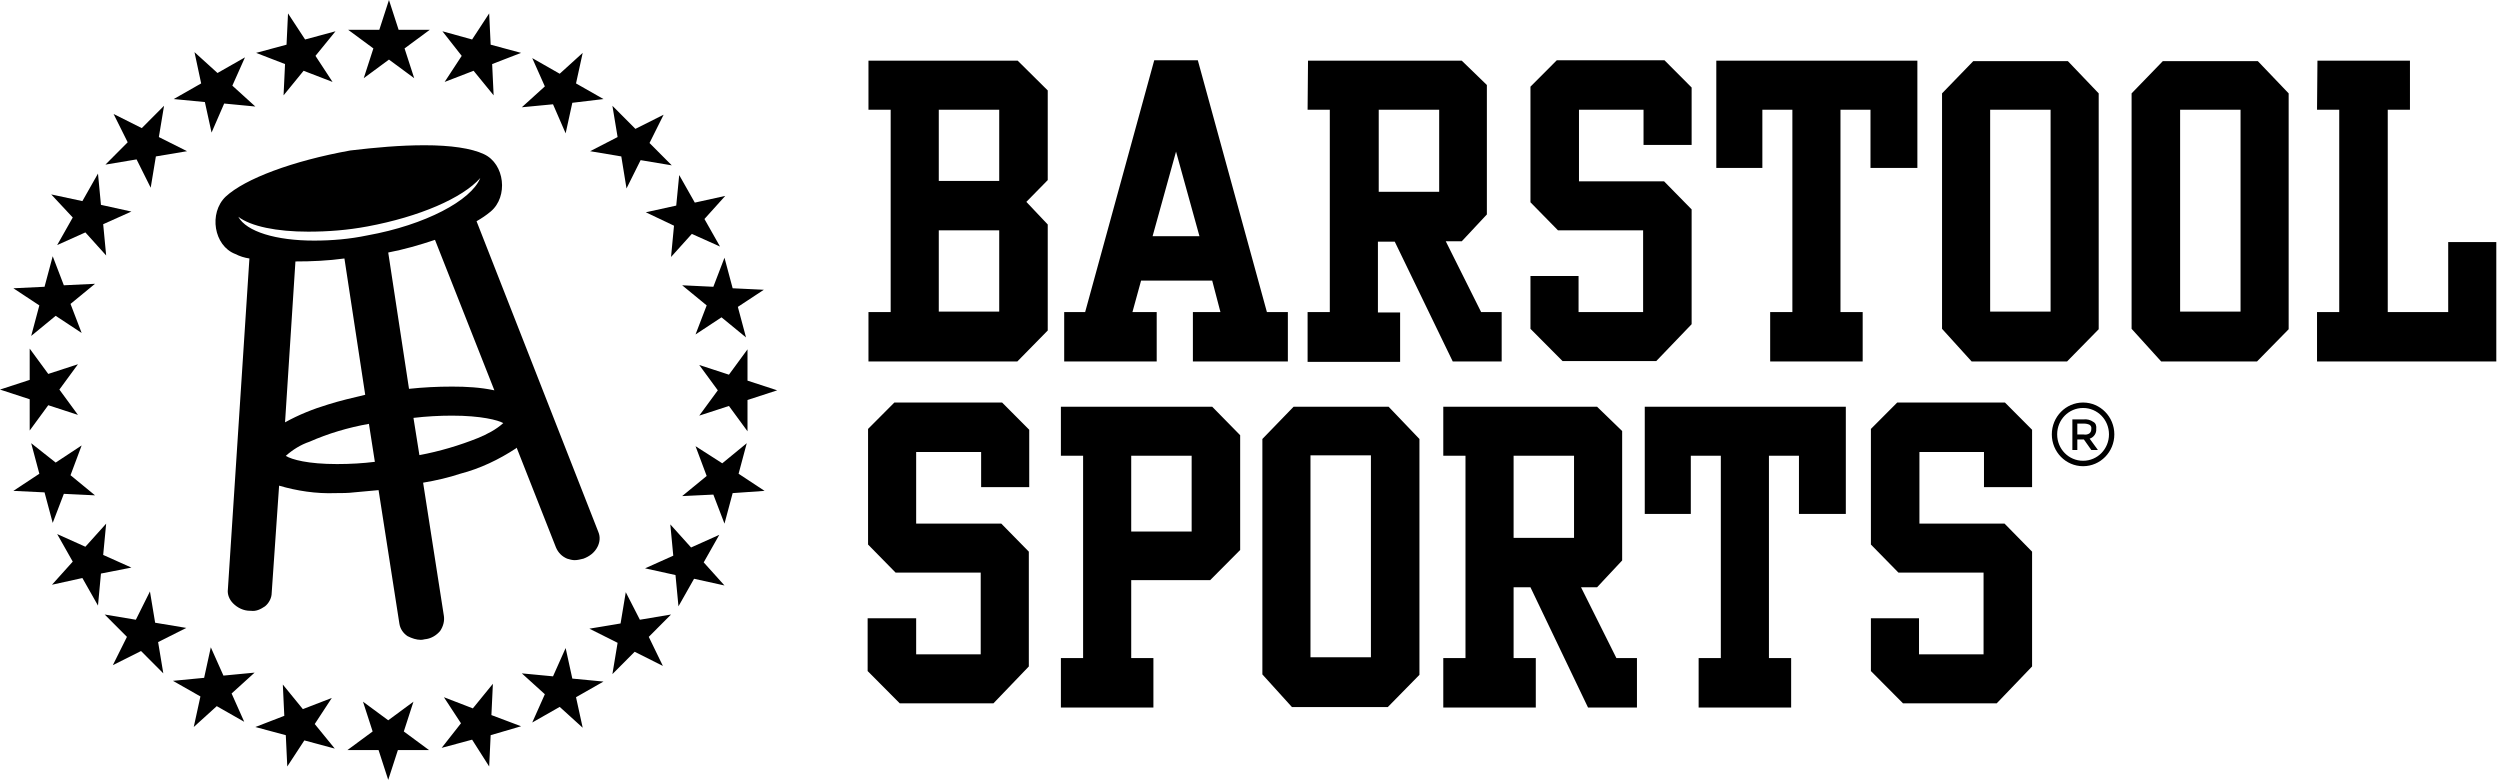 <svg width="179" height="56" viewBox="0 0 179 56" fill="none" xmlns="http://www.w3.org/2000/svg">
<path fill-rule="evenodd" clip-rule="evenodd" d="M27.85 0L27.159 2.133H24.927L26.734 3.467L26.043 5.599L27.85 4.266L29.657 5.599L28.966 3.467L30.773 2.133H28.541L27.85 0H27.85ZM33.803 2.827L31.677 2.239L33.058 4L31.836 5.867L33.909 5.067L35.344 6.827L35.238 4.587L37.31 3.786L35.131 3.199L35.025 0.96L33.803 2.827ZM20.516 3.199L18.336 3.786L20.409 4.587L20.303 6.827L21.738 5.067L23.811 5.867L22.588 4L24.023 2.239L21.845 2.827L20.622 0.96L20.516 3.199ZM14.403 5.973L12.437 7.093L14.669 7.307L15.148 9.493L16.051 7.413L18.283 7.627L16.636 6.133L17.54 4.107L15.573 5.227L13.925 3.733L14.403 5.973ZM40.075 5.28L38.108 4.159L39.011 6.186L37.363 7.68L39.596 7.467L40.5 9.547L40.978 7.36L43.21 7.093L41.243 5.973L41.721 3.786L40.075 5.28ZM44.22 9.813L42.253 10.826L44.485 11.2L44.858 13.493L45.868 11.466L48.099 11.839L46.505 10.24L47.515 8.213L45.495 9.227L43.848 7.573L44.22 9.813ZM10.151 9.173L8.132 8.16L9.142 10.187L7.548 11.787L9.779 11.413L10.79 13.44L11.161 11.2L13.393 10.826L11.374 9.813L11.746 7.573L10.151 9.173ZM5.899 14.399L3.667 13.92L5.209 15.573L4.093 17.547L6.113 16.64L7.601 18.293L7.388 16.053L9.408 15.147L7.228 14.667L7.016 12.427L5.899 14.399ZM48.418 14.72L46.24 15.2L48.259 16.16L48.046 18.4L49.535 16.747L51.554 17.653L50.438 15.68L51.927 14.027L49.748 14.507L48.631 12.533L48.418 14.72ZM3.189 20.533L0.957 20.64L2.817 21.867L2.233 24.053L3.986 22.613L5.846 23.84L5.049 21.76L6.803 20.32L4.571 20.426L3.774 18.347L3.189 20.533ZM51.076 20.533L48.843 20.426L50.598 21.867L49.8 23.947L51.66 22.72L53.415 24.16L52.83 21.973L54.69 20.747L52.458 20.64L51.873 18.453L51.076 20.533ZM2.126 27.2L0 27.893L2.126 28.587V30.826L3.455 29.013L5.581 29.707L4.252 27.893L5.581 26.08L3.455 26.773L2.126 24.96V27.2ZM52.192 26.827L50.066 26.133L51.395 27.947L50.066 29.759L52.192 29.067L53.521 30.88V28.64L55.646 27.947L53.521 27.253V25.013L52.192 26.827ZM51.714 33.173L49.8 31.947L50.598 34.08L48.843 35.52L51.076 35.413L51.873 37.493L52.458 35.307L54.743 35.147L52.883 33.92L53.468 31.733L51.714 33.173ZM2.817 33.92L0.957 35.147L3.189 35.254L3.774 37.44L4.571 35.359L6.803 35.466L5.049 34.026L5.846 31.893L3.986 33.12L2.233 31.733L2.817 33.92ZM6.113 39.147L4.093 38.239L5.209 40.213L3.721 41.867L5.899 41.387L7.016 43.36L7.228 41.067L9.408 40.639L7.388 39.733L7.601 37.493L6.113 39.147ZM48.206 39.787L46.186 40.693L48.365 41.173L48.578 43.413L49.694 41.44L51.873 41.92L50.385 40.266L51.501 38.293L49.481 39.2L47.994 37.547L48.206 39.787ZM9.727 44.373L7.494 43.999L9.089 45.599L8.079 47.626L10.098 46.613L11.693 48.213L11.321 45.973L13.341 44.959L11.108 44.587L10.736 42.347L9.727 44.373ZM44.433 44.64L42.2 45.013L44.22 46.026L43.848 48.267L45.442 46.667L47.462 47.68L46.452 45.599L48.046 43.999L45.815 44.373L44.805 42.4L44.433 44.64ZM14.616 48.533L12.384 48.747L14.35 49.866L13.872 52.054L15.52 50.56L17.486 51.68L16.583 49.654L18.23 48.16L15.998 48.373L15.094 46.347L14.616 48.533ZM39.596 48.426L37.363 48.213L39.011 49.707L38.108 51.733L40.075 50.613L41.721 52.107L41.243 49.92L43.21 48.8L40.978 48.587L40.5 46.4L39.596 48.426ZM33.856 50.72L31.783 49.92L33.006 51.787L31.623 53.547L33.803 52.96L35.025 54.88L35.131 52.639L37.31 52L35.185 51.2L35.291 48.959L33.856 50.72ZM20.356 51.253L18.283 52.054L20.463 52.639L20.569 54.88L21.791 53.013L23.97 53.599L22.535 51.84L23.758 49.973L21.685 50.773L20.25 49.013L20.356 51.253ZM27.797 51.573L25.99 50.239L26.681 52.373L24.873 53.707H27.106L27.797 55.84L28.488 53.707H30.72L28.913 52.373L29.604 50.239L27.797 51.573Z" fill="black"/>
<path fill-rule="evenodd" clip-rule="evenodd" d="M26.84 33.067C25.99 33.173 25.086 33.227 24.13 33.227C22.057 33.227 20.887 32.907 20.462 32.64C20.941 32.213 21.525 31.84 22.163 31.627C23.492 31.04 24.927 30.613 26.415 30.347L26.84 33.067ZM34.228 31.36C32.899 31.893 31.464 32.32 30.029 32.586L29.604 29.92C30.507 29.813 31.464 29.76 32.368 29.76C34.44 29.76 35.663 30.08 36.035 30.293C35.503 30.773 34.865 31.093 34.228 31.36ZM23.492 28.96C22.429 29.28 21.366 29.707 20.409 30.24L21.153 18.72C22.323 18.72 23.492 18.667 24.661 18.507L26.149 28.267L26.148 28.267C25.245 28.48 24.342 28.694 23.492 28.96ZM32.368 27.68C31.305 27.68 30.295 27.733 29.285 27.84L27.797 18.08C28.913 17.867 30.029 17.547 31.145 17.173L35.397 27.947C34.387 27.733 33.377 27.68 32.368 27.68ZM17.061 15.52C17.964 16.213 19.825 16.587 22.057 16.587C23.492 16.587 24.874 16.48 26.309 16.213C30.029 15.52 33.112 14.187 34.387 12.747C33.749 14.347 30.454 16.107 26.309 16.853C25.033 17.12 23.758 17.227 22.482 17.227C19.771 17.227 17.645 16.587 17.061 15.52ZM34.653 11.04C33.749 10.613 32.261 10.4 30.401 10.4C28.647 10.4 26.893 10.56 25.086 10.773C20.941 11.52 17.539 12.8 16.157 14.08C14.935 15.253 15.307 17.6 16.848 18.187C17.167 18.347 17.486 18.453 17.858 18.507L16.317 42.186C16.264 42.56 16.423 42.933 16.689 43.2C17.008 43.52 17.433 43.733 17.911 43.733H17.964C18.336 43.786 18.655 43.627 18.974 43.413C19.24 43.2 19.453 42.827 19.453 42.453L19.984 34.773C21.259 35.147 22.641 35.36 24.023 35.307C24.448 35.307 24.927 35.307 25.352 35.253C25.937 35.2 26.521 35.147 27.106 35.093L28.594 44.64C28.647 45.013 28.86 45.333 29.179 45.547C29.497 45.707 29.816 45.813 30.135 45.813C30.223 45.813 30.295 45.797 30.359 45.783C30.412 45.771 30.46 45.76 30.507 45.76C30.879 45.707 31.251 45.493 31.517 45.173C31.73 44.853 31.836 44.48 31.783 44.107L30.295 34.56C31.251 34.4 32.155 34.186 32.952 33.92C34.387 33.547 35.716 32.907 36.938 32.107L36.992 32.053L39.808 39.2C39.968 39.573 40.233 39.84 40.606 40C40.765 40.053 40.978 40.107 41.137 40.107C41.345 40.107 41.554 40.055 41.762 40.003L41.775 40C42.2 39.84 42.572 39.573 42.785 39.147C42.944 38.827 42.997 38.453 42.838 38.08L34.121 15.84C34.493 15.627 34.812 15.413 35.131 15.147C36.407 14.08 36.141 11.733 34.653 11.04Z" fill="black"/>
<path fill-rule="evenodd" clip-rule="evenodd" d="M86.794 29.121L88.796 31.161V39.379L86.647 41.539H80.995V47.118H82.584V50.657H75.96V47.118H77.55V32.631H75.96V29.121H86.794ZM114.35 29.121L116.146 30.861V40.129L114.35 42.049H113.202L115.734 47.118H117.206V50.657H113.702L109.581 42.049H108.374V47.118H109.963V50.657H103.339V47.118H104.929V32.631H103.339V29.121H114.35ZM132.161 29.121V36.8H128.805V32.631H126.656V47.118H128.246V50.657H121.622V47.118H123.211V32.631H121.062V36.8H117.765V29.121H132.161ZM99.424 29.121L101.632 31.431V48.318L99.365 50.627H92.505L90.386 48.288V31.431L92.623 29.121H99.424ZM71.751 28.821L73.693 30.771V34.88H70.249V32.361H65.597V37.49H71.692L73.664 39.499V47.718L71.132 50.357H64.42L62.123 48.047V44.268H65.597V46.848H70.219V40.999H64.126L62.153 38.989V30.711L64.037 28.821H71.751ZM143.554 28.821L145.497 30.771V34.88H142.053V32.361H137.431V37.49H143.525L145.497 39.499V47.718L142.966 50.357H136.253L133.957 48.047V44.268H137.401V46.848H142.023V40.999H135.929L133.957 38.989V30.711L135.841 28.821H143.554ZM98.158 32.601H93.83V47.058H98.158V32.601ZM112.701 32.631H108.374V38.51H112.701V32.631ZM85.322 32.631H80.995V38.06H85.322V32.631ZM149.148 28.821C150.384 28.821 151.386 29.841 151.386 31.101C151.386 32.361 150.384 33.38 149.148 33.38C147.912 33.38 146.91 32.361 146.91 31.101C146.91 29.841 147.912 28.821 149.148 28.821ZM149.148 29.211C148.118 29.211 147.293 30.051 147.293 31.101C147.293 32.151 148.118 32.991 149.148 32.991C150.179 32.991 151.003 32.151 151.003 31.101C151.003 30.051 150.179 29.211 149.148 29.211ZM149.884 30.209C150.061 30.299 150.119 30.509 150.09 30.718C150.119 31.018 149.913 31.318 149.619 31.408L150.208 32.218H149.737L149.207 31.468H148.736V32.218H148.382V30.029H149.177C149.413 29.999 149.678 30.059 149.884 30.209ZM149.207 30.329H148.736V31.108H149.177C149.354 31.139 149.501 31.108 149.619 31.018C149.707 30.928 149.737 30.838 149.737 30.718C149.766 30.599 149.707 30.479 149.619 30.419C149.501 30.359 149.354 30.329 149.207 30.329ZM104.664 4.346L106.46 6.086V15.354L104.664 17.274H103.516L106.048 22.343H107.52V25.882H104.017L99.865 17.304H98.659V22.373H100.248V25.912H93.624V22.343H95.214V7.856H93.624L93.654 4.346H104.664ZM72.869 4.346L75.018 6.476V12.895L73.487 14.454L75.018 16.074V23.663L72.84 25.882H62.182V22.343H63.772V7.856H62.182V4.346H72.869ZM137.284 4.346V12.025H133.927V7.856H131.778V22.343H133.368V25.882H126.744V22.343H128.334V7.856H126.185V12.025H122.887V4.346H137.284ZM148.059 4.376L150.267 6.686V23.573L148 25.882H141.17L139.05 23.543V6.686L141.287 4.376H148.059ZM161.66 4.376L163.868 6.686V23.573L161.601 25.882H154.742L152.622 23.543V6.686L154.859 4.376H161.66ZM172.553 4.346V7.856H170.963V22.343H175.291V17.334H178.735V25.882H165.899V22.343H167.489V7.856H165.899L165.929 4.346H172.553ZM85.764 4.316L90.71 22.343H92.211V25.882H85.411V22.343H87.383L86.794 20.093H81.701L81.083 22.343H82.82V25.882H76.196V22.343H77.697L82.643 4.316H85.764ZM119.178 4.316L121.121 6.266V10.375H117.677V7.856H113.055V12.985H119.149L121.121 14.994V23.213L118.589 25.852H111.877L109.581 23.543V19.763H113.025V22.343H117.647V16.494H111.553L109.581 14.484V6.206L111.465 4.316H119.178ZM71.544 16.494H67.217V22.312H71.544V16.494ZM146.822 7.856H142.495V22.313H146.822V7.856ZM160.423 7.856H156.096V22.313H160.423V7.856ZM84.204 10.855L82.525 16.914H85.882L84.204 10.855ZM103.045 7.856H98.717V13.735H103.045V7.856ZM71.544 7.856H67.217V12.955H71.544V7.856Z" fill="black"/>
</svg>
